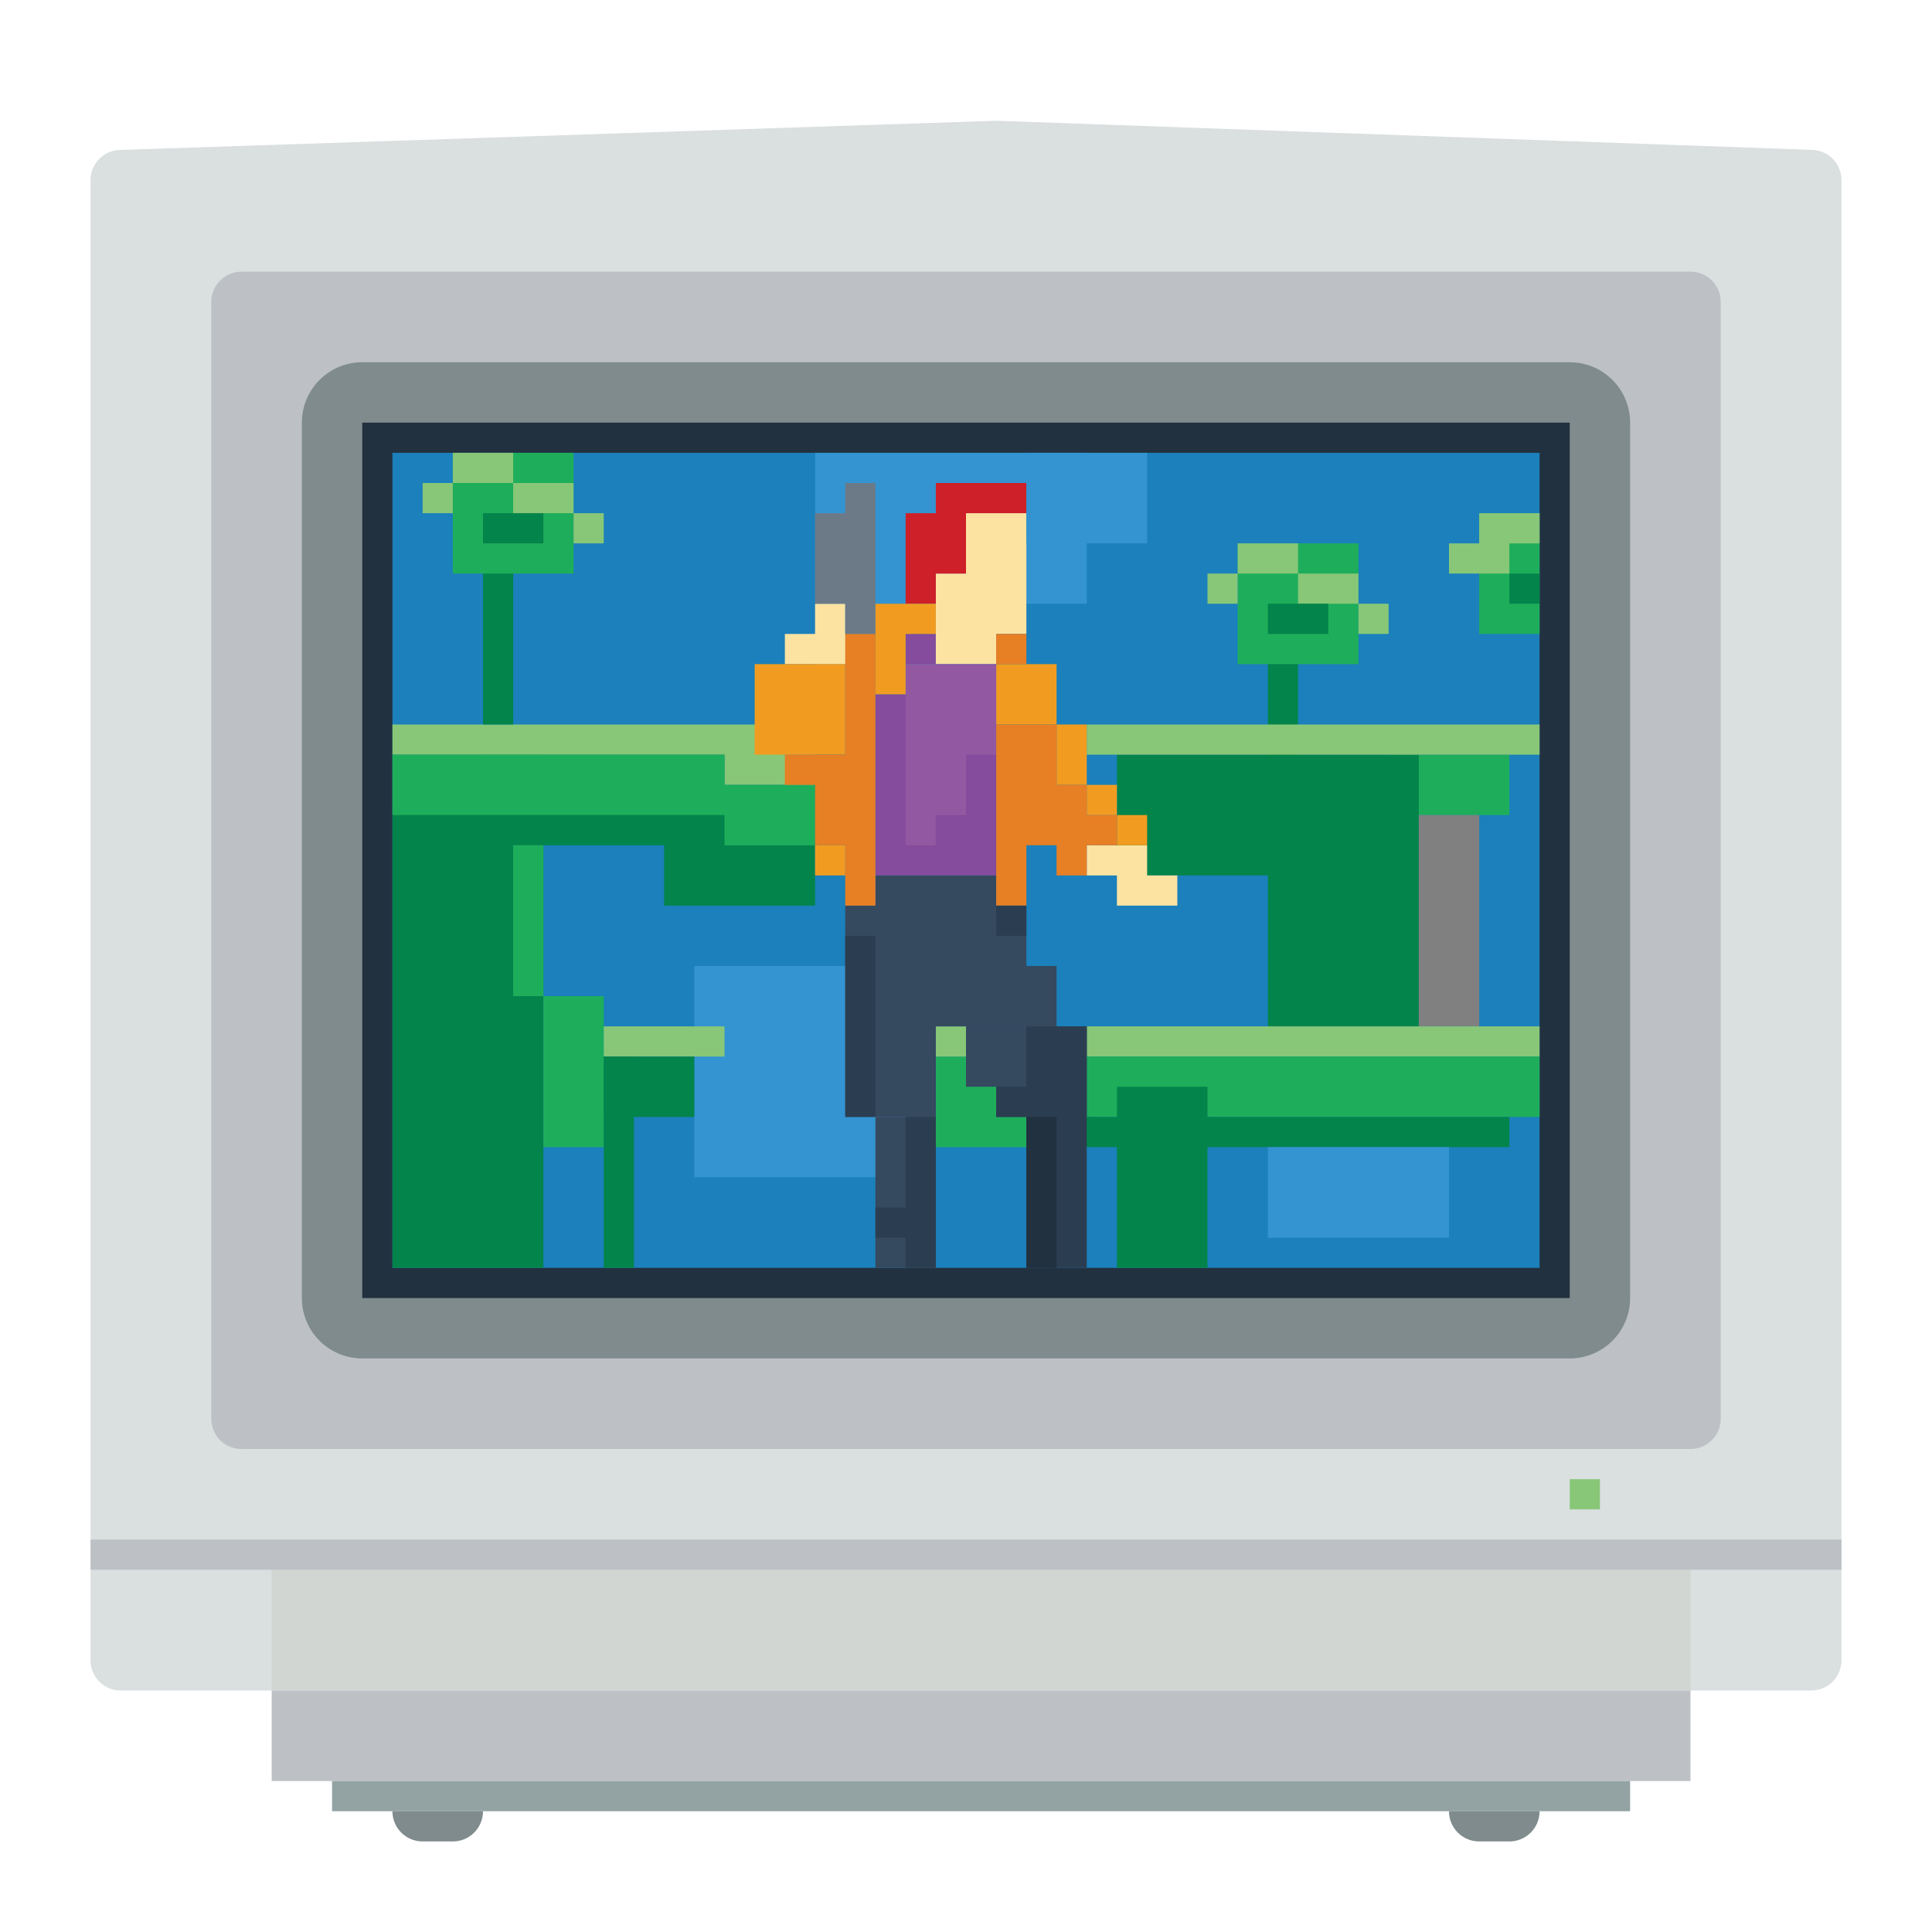 <svg xmlns="http://www.w3.org/2000/svg" viewBox="0 0 256 256"><path fill="#dadfe0" d="m15.867 19.871 115.995-3.867q.138-.005.276 0l108.005 3.857A4 4 0 0 1 244 23.858V220a4 4 0 0 1-4 4H16a4 4 0 0 1-4-4V23.869a4 4 0 0 1 3.867-3.998"/><path fill="#bdc1c6" d="M36 224h188v12H36z"/><path fill="#d1d6d2" d="M36 208h188v16H36z"/><path fill="#93a3a3" d="M44 236h172v4H44z"/><path fill="#7f8b8c" d="M60 244h-4a4 4 0 0 1-4-4h12a4 4 0 0 1-4 4m140 0h-4a4 4 0 0 1-4-4h12a4 4 0 0 1-4 4"/><path fill="#87c777" d="M208 196h4v4h-4z"/><path fill="#bdc1c6" d="M12 204h232v4H12zm212-12H32a4 4 0 0 1-4-4V40a4 4 0 0 1 4-4h192a4 4 0 0 1 4 4v148a4 4 0 0 1-4 4"/><path fill="#7f8b8c" d="M208 180H48a8 8 0 0 1-8-8V56a8 8 0 0 1 8-8h160a8 8 0 0 1 8 8v116a8 8 0 0 1-8 8"/><path fill="#223140" d="M48 56h160v116H48z"/><path fill="#1b80bb" d="M52 60h152v108H52z"/><path fill="#03844b" d="M52 100h20v68H52z"/><path fill="#03844b" d="M64 100h32v12H64z"/><path fill="#03844b" d="M88 104h20v16H88z"/><path fill="#87c777" d="M52 96h52v4H52zm44 4h12v4H96z"/><path fill="#1eae5b" d="M72 132h8v20h-8zm-20-32h44v8H52zm44 4h12v8H96zm-28 8h4v20h-4z"/><path fill="#03844b" d="M80 140h4v28h-4z"/><path fill="#1eae5b" d="M152 104h8v8h-8zm32-4h16v8h-16z"/><path fill="#03844b" d="M168 100h20v36h-20zm-20 0h20v16h-20z"/><path fill="gray" d="M188 108h8v28h-8z"/><path fill="#87c777" d="M144 136h60v4h-60z"/><path fill="#1eae5b" d="M144 140h60v8h-60zm-20 4h12v8h-12zm0-4h8v4h-8z"/><path fill="#87c777" d="M124 136h4v4h-4z"/><path fill="#03844b" d="M148 144h12v24h-12z"/><path fill="#03844b" d="M140 148h60v4h-60zM64 60h4v36h-4z"/><path fill="#1eae5b" d="M60 60h16v16H60z"/><path fill="#87c777" d="M68 64h8v4h-8zm8 4h4v4h-4z"/><path fill="#03844b" d="M64 68h8v4h-8z"/><path fill="#87c777" d="M60 60h8v4h-8zm-4 4h4v4h-4z"/><path fill="#03844b" d="M168 72h4v36h-4z"/><path fill="#1eae5b" d="M164 72h16v16h-16z"/><path fill="#87c777" d="M172 76h8v4h-8z"/><path fill="#3394d1" d="M92 128h28v28H92z"/><path fill="#87c777" d="M180 80h4v4h-4z"/><path fill="#03844b" d="M168 80h8v4h-8z"/><path fill="#87c777" d="M164 72h8v4h-8zm-4 4h4v4h-4z"/><path fill="#1eae5b" d="M196 68h8v16h-8z"/><path fill="#03844b" d="M200 76h4v4h-4z"/><path fill="#87c777" d="M196 68h8v4h-8zm-4 4h8v4h-8zm-48 24h60v4h-60zm-64 40h16v4H80z"/><path fill="#03844b" d="M80 140h12v8H80z"/><path fill="#3394d1" d="M108 60h36v20h-36z"/><g fill="#35495f"><path d="M112 120h12v28h-12zm20 24h12v4h-12zm-4-8h16v8h-16z"/><path d="M120 128h20v8h-20zm-4-8h20v8h-20zm0-4h16v4h-16z"/></g><path fill="#854b9c" d="M116 92h16v24h-16zm4-8h4v4h-4z"/><path fill="#fde3a2" d="M124 76h8v12h-8z"/><path fill="#fde3a2" d="M128 68h8v16h-8zm-20 12h4v8h-4zm40 36h8v4h-8zm-4-4h8v4h-8z"/><path fill="#ce2028" d="M120 68h4v12h-4zm4-4h4v12h-4zm4 0h8v4h-8z"/><path fill="#6c7a88" d="M108 68h4v12h-4zm4-4h4v20h-4z"/><path fill="#fde3a2" d="M104 84h8v4h-8z"/><path fill="#f19c21" d="M100 88h12v12h-12z"/><path fill="#e77f25" d="M112 84h4v36h-4zm-4 16h4v12h-4zm-4 0h4v4h-4z"/><path fill="#f19c21" d="M108 112h4v4h-4zm24-24h8v8h-8zm8 8h4v8h-4zm4 8h4v4h-4zm4 4h4v4h-4z"/><path fill="#9259a2" d="M120 88v24h4v-4h4v-8h4V88z"/><path fill="#f19c21" d="M116 84h4v8h-4zm0-4h8v4h-8z"/><path fill="#e77f25" d="M132 84h4v4h-4zm0 12h4v24h-4zm4 0h4v16h-4zm4 8h4v12h-4z"/><path fill="#e77f25" d="M140 108h8v4h-8z"/><path fill="#2b3e51" d="M112 124h4v24h-4zm20-4h4v4h-4zm4 16h8v32h-8z"/><path fill="#2b3e51" d="M132 144h8v4h-8z"/><path fill="#35495f" d="M116 148h8v20h-8z"/><path fill="#223140" d="M136 148h4v20h-4z"/><path fill="#2b3e51" d="M120 148h4v20h-4zm-4 12h4v4h-4z"/><path fill="#3394d1" d="M136 60h16v12h-16zm32 92h24v12h-24z"/></svg>